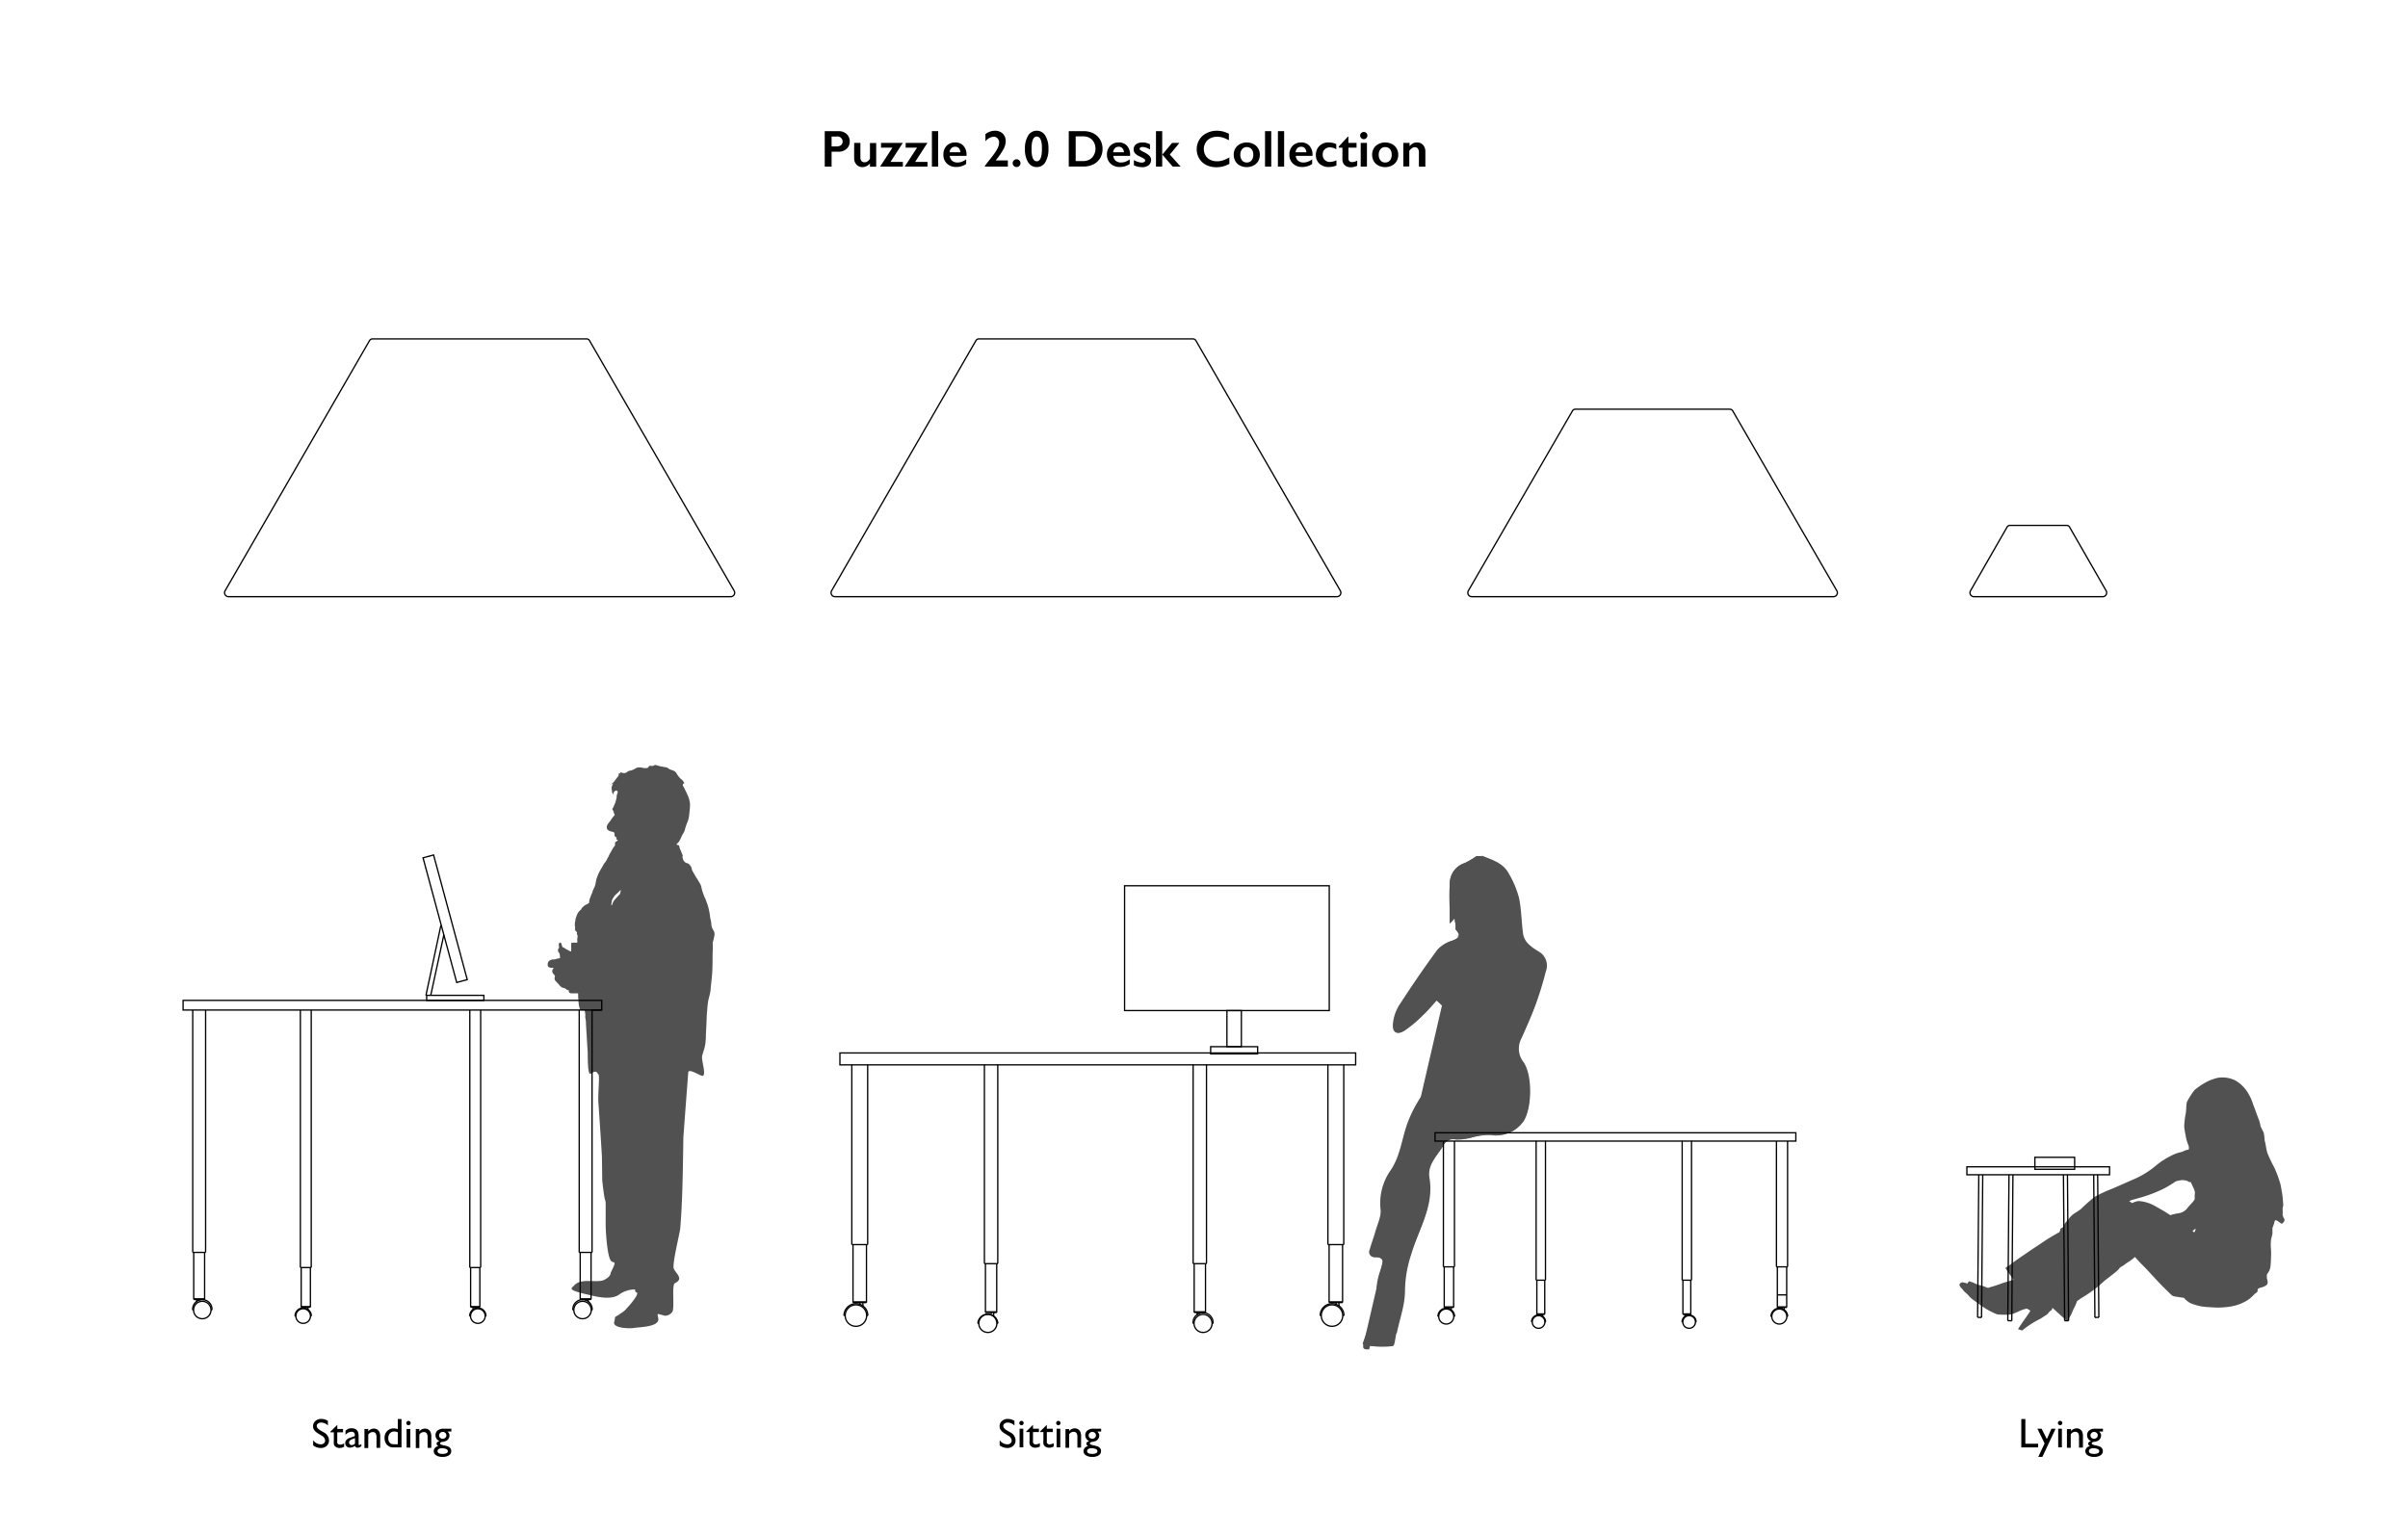 <svg id="Layer_3" data-name="Layer 3" xmlns="http://www.w3.org/2000/svg" viewBox="0 0 463.3 295.17"><defs><style>.cls-1{opacity:0.68;}.cls-2{fill:none;stroke:#000;stroke-miterlimit:10;stroke-width:0.25px;}</style></defs><title>p_02</title><path class="cls-1" d="M119.4,171.29a0.28,0.28,0,0,1,0,.27,1.92,1.92,0,0,0-.09.45l-0.2.22s-0.72.78-1,1.12a3.18,3.18,0,0,0-.37.89l-0.14-.11s0.11-.61.11-0.72a1.67,1.67,0,0,1,.32-0.67,2.51,2.51,0,0,1,.6-0.72c0.38-.33.75-0.72,0.75-0.72h0Zm-6.34,31c0.06,0.39-.09,4.79.6,4.34,1.12-.78,1.21-0.16,1.49.17s-0.17,4.06,0,5.62c0.23,3.39.46,6.73,0.66,10.13,0,0.11.06,4.51,0.06,4.62,0.77,7.12.66,0.72,0.66,8.46,0,1.33.31,6.62,1.14,7.12,0.58,0.39,1-.22-0.14,2.12-0.08.16,0.06,0.78-1.32,1.45s-4.44-.5-5.79,1.11c-0.43.5-1.52,0.78,2.75,1.73,1.55,0.39,4.44,1.11,6-.06a5.27,5.27,0,0,1,2.9-.95c0.37,0-.17.34,0.4,0.56,0.77,0.27-2.12,3.39-2.41,3.61-2.35,1.73-1.46.56-1.89,2.06-0.37,1.28,3.13,1.33,3.9,1.17,1-.17,4.79-0.17,4.59-1.78-0.14-1.06-.54-1.06,1.23-0.56a1.73,1.73,0,0,0,1.52-.83c0.38-1.06-.2-5.17.46-5.45,1.78-.83.12-1.89-0.23-2.78s1.15-6.74,1.24-7.79c0.46-5.4.51-11.8,0.6-17.47,0.31-4.23.63-8.45,0.95-12.63,0.46-.61,2.61,1.11,2.9.72,0.43-.55-0.29-2.62-0.26-3.61,0-.34.52-1.56,0.64-2.51s0.08-1.12.11-1.84c0.06-1.05.11-2.28,0.14-2.83,0-1,.2-2.95.29-3.51s0.43-1.56.46-2.12,0.23-2.11.32-3.34,0.06-3.4.09-4.12a13.08,13.08,0,0,0,0-1.67,11.33,11.33,0,0,0,.34-1.45,1.32,1.32,0,0,0-.2-0.95,2.3,2.3,0,0,1-.4-1.17c0-.5-0.23-1.11-0.26-1.61a12.87,12.87,0,0,0-.49-2.23c-0.15-.33-0.26-0.78-0.46-1.17A11.22,11.22,0,0,1,135,171a2.85,2.85,0,0,0-.34-1c-0.11-.11-0.4-0.72-0.54-0.89s-0.8-1.34-.92-1.56-0.09-.5-0.26-0.78a1.79,1.79,0,0,0-.57-0.61,1.24,1.24,0,0,1-.55-0.22,1.66,1.66,0,0,1-.34-0.39,2.43,2.43,0,0,1-.17-0.72l0.06-.17s-0.17-.39-0.29-0.72-0.26-.55-0.34-0.83a0.56,0.56,0,0,0-.17-0.45,2.64,2.64,0,0,0-.46-0.11l0.46-.5a5,5,0,0,0,.51-0.95c0.11-.34.49-0.83,0.66-1.28a8.46,8.46,0,0,1,.51-1.56,5.14,5.14,0,0,0,.37-1.72,12.1,12.1,0,0,0,.14-1.84,5.22,5.22,0,0,0-.51-1.78,11.12,11.12,0,0,0-.51-1.05c0-.11-0.32-0.61-0.38-0.72a0.43,0.43,0,0,1,.2-0.39s0.23,0,0-.22a1.55,1.55,0,0,0-.54-0.62,4.12,4.12,0,0,1-.89-1.16,1.34,1.34,0,0,0-.55-0.45,6.65,6.65,0,0,1-.86-0.33,1.26,1.26,0,0,0-.69-0.34,12,12,0,0,1-1.2-.22,7,7,0,0,0-.8-0.22,1.44,1.44,0,0,1-.55.22,1.09,1.09,0,0,0-.6,0,2.44,2.44,0,0,1-.23.33,1.42,1.42,0,0,1-.69.06c-0.14,0-.57-0.11-0.69-0.11a1.75,1.75,0,0,0-.89.11,3.88,3.88,0,0,1-.91.45,3.15,3.15,0,0,0-.64.17,1.65,1.65,0,0,1-.54.34h-0.43a2.67,2.67,0,0,1-.46-0.17l-0.09.23-0.29.06a2.06,2.06,0,0,0,0,.27c0,0.17,0,.11-0.17.34s-0.32.39-.43,0.56a3,3,0,0,1-.46.55c-0.23.17-.43,0.34-0.43,0.34l0.49-.22a0.85,0.85,0,0,0-.23.45,1.18,1.18,0,0,0-.11.67c0.06,0.28.11,0.72,0.11,0.72l0.35,0.45a0.57,0.57,0,0,1,0-.61,0.6,0.6,0,0,1,.51-0.27,0.36,0.36,0,0,1,.2.38,4.14,4.14,0,0,0-.2.61,2.81,2.81,0,0,1-.09.72c-0.09.22-.11,0.5-0.2,0.67a4.18,4.18,0,0,1-.23.5,1.77,1.77,0,0,1-.17.44,0.93,0.93,0,0,0-.15.22,0.63,0.63,0,0,0,.17.33c0.06,0.17.11,0.33,0.14,0.45a3.74,3.74,0,0,1,.15.39s-0.35.39-.46,0.56a4.79,4.79,0,0,0-.34.5l-0.43.55a1.26,1.26,0,0,0-.29.62,0.74,0.74,0,0,0,.17.61,1.5,1.5,0,0,0,.66.33,2,2,0,0,1,.55.17,0.6,0.6,0,0,1,.11.34v0.33a0.55,0.55,0,0,0,.17.17,2,2,0,0,0,.23.17l-0.06.33a0.4,0.4,0,0,0,.12.06,0.75,0.75,0,0,1,.14.06,0.13,0.13,0,0,1,0,.11,1,1,0,0,1-.14.11,0.63,0.63,0,0,0-.37.33v0.5a5.07,5.07,0,0,1-.35.45c-0.09.17-.2,0.33-0.26,0.45l-0.2.38a2.13,2.13,0,0,0-.2.34,4.51,4.51,0,0,0-.26.56c-0.06.06-.15,0.28-0.23,0.38a3,3,0,0,1-.34.62l-0.32.39c-0.06.17-.34,0.61-0.46,0.84a11,11,0,0,0-.63,1.17c-0.09.22-.29,0.78-0.35,1s-0.14.78-.17,0.89a2.07,2.07,0,0,1-.14.45c-0.06.11-.32,0.67-0.37,0.83s-0.09.28-.11,0.39a2.65,2.65,0,0,0-.2.39,1.21,1.21,0,0,0-.06.22s-0.11.28-.14,0.34a2.28,2.28,0,0,0-.15.5l-0.06.5s-0.74.39-.89,0.5-0.37.33-.43,0.39a1.74,1.74,0,0,1-.14.17,0.41,0.41,0,0,1-.06.17,3.58,3.58,0,0,0-.66.72,8.83,8.83,0,0,0-.43,1.17,0.78,0.78,0,0,0,0,.28,1.08,1.08,0,0,0-.11.39,1.59,1.59,0,0,1,0,.22,0.77,0.77,0,0,0,0,.34,0.66,0.66,0,0,0,.06.28,1.06,1.06,0,0,0,0,.56,0.38,0.38,0,0,0,.2.27l0.09,0.11a0.17,0.17,0,0,1,.06.17,0.38,0.38,0,0,0,0,.28,0.6,0.6,0,0,0,.11.22s0,0.45-.06.56a1.79,1.79,0,0,0,0,.39c0,0.17,0,.44,0,0.44h-1l-0.17.06,0,1.61a0.71,0.71,0,0,1-.29-0.06l-0.29-.17c-0.09-.05-0.23-0.11-0.35-0.16l-0.25-.17a2.58,2.58,0,0,0-.29-0.17l-0.23-.11-0.12-.39a1.22,1.22,0,0,0-.11-0.34,0.18,0.18,0,0,0-.32-0.05,0.33,0.33,0,0,0-.14.22v0.11l0,0.11,0.06,0.5a0.49,0.49,0,0,0-.2.34,0.64,0.64,0,0,0,.14.55,2.61,2.61,0,0,1,.17.28l0.09,0.78-0.4.11a1.08,1.08,0,0,0-.43.11,1.17,1.17,0,0,1-.4.06,1.34,1.34,0,0,0-.6.11,1,1,0,0,0-.49.45,1.11,1.11,0,0,0-.06.61,0.36,0.36,0,0,0,.26.33,0.78,0.78,0,0,0,.46.11h0.43a1.64,1.64,0,0,0-.29.55,0.75,0.75,0,0,0,.23.62c0.14,0.16.31,0.39,0.31,0.39s-0.06.22-.09,0.39a1.07,1.07,0,0,0,.11.5,5.46,5.46,0,0,1,.4.44,0.33,0.33,0,0,1,.17.17,1.82,1.82,0,0,1,.29.34,2.11,2.11,0,0,0,.46.39c0.15,0.06.23,0.06,0.4,0.11a1.89,1.89,0,0,1,.43.23,0.37,0.37,0,0,0,.23.16h0.26a0.53,0.53,0,0,0,.06.45,0.58,0.58,0,0,0,.43.17h1.29s0,0.89.06,1.22a6.14,6.14,0,0,0,.09,1.06c0,0.22.17,0.61,0.17,0.72a0.33,0.33,0,0,0,.06.27,1,1,0,0,1,.2-0.06,3,3,0,0,0,.66.06,4.2,4.2,0,0,1,.15,1,1.35,1.35,0,0,0,0,.45,6.05,6.05,0,0,1,.11.78c0,0.16.06,1.33,0.14,2.5s0.11,2.17.2,3.23h0Z"/><path d="M161.33,25.24a2.2,2.2,0,0,1,1.56.55,1.86,1.86,0,0,1,.6,1.43,1.84,1.84,0,0,1-.61,1.43,2.29,2.29,0,0,1-1.6.55H160v2.86h-1.32V25.24h2.64ZM161,28.17a1.26,1.26,0,0,0,.82-0.24,0.87,0.87,0,0,0,.3-0.71,1,1,0,0,0-1.21-.94H160v1.9h1Z"/><path d="M165.54,27.5v2.82a0.94,0.94,0,0,0,.22.68,0.78,0.78,0,0,0,.59.23,1,1,0,0,0,.58-0.19,1.34,1.34,0,0,0,.45-0.52v-3h1.2v4.56h-1.2V31.45a1.89,1.89,0,0,1-1.41.71,1.54,1.54,0,0,1-1.18-.48,1.75,1.75,0,0,1-.45-1.25V27.5h1.2Z"/><path d="M173.7,27.5l-2.37,3.66h2.38v0.9h-4.38l2.38-3.65h-2.2V27.5h4.19Z"/><path d="M178.44,27.5l-2.37,3.66h2.38v0.9h-4.38l2.38-3.65h-2.2V27.5h4.19Z"/><path d="M180.5,25.24v6.82h-1.2V25.24h1.2Z"/><path d="M183.78,27.42a2,2,0,0,1,1.59.64,2.55,2.55,0,0,1,.59,1.78V30h-3.23a1.41,1.41,0,0,0,.46.94,1.57,1.57,0,0,0,1.05.33,2.34,2.34,0,0,0,.83-0.15,3.62,3.62,0,0,0,.82-0.45v0.89a3.28,3.28,0,0,1-1.94.57,2.45,2.45,0,0,1-1.76-.65,2.27,2.27,0,0,1-.68-1.73,2.35,2.35,0,0,1,.63-1.7A2.18,2.18,0,0,1,183.78,27.42Zm1,1.88a1.32,1.32,0,0,0-.3-0.78,0.9,0.9,0,0,0-.7-0.28,1,1,0,0,0-.73.27,1.33,1.33,0,0,0-.35.79h2.08Z"/><path d="M191.38,25.16a2.13,2.13,0,0,1,1.55.55,2,2,0,0,1,.57,1.48,3.33,3.33,0,0,1-.43,1.52,14.86,14.86,0,0,1-1.5,2.17h2.34v1.18h-4.42V31.92q0.77-1,1.33-1.71T191.67,29a5,5,0,0,0,.43-0.85,2.12,2.12,0,0,0,.13-0.73,1.11,1.11,0,0,0-.3-0.79,1,1,0,0,0-.73-0.32,2.31,2.31,0,0,0-1.6.88V25.81A3,3,0,0,1,191.38,25.16Z"/><path d="M195.59,30.65a0.73,0.73,0,0,1,.52.22,0.71,0.71,0,0,1,.23.53A0.75,0.75,0,1,1,195.59,30.65Z"/><path d="M199.47,25.16a1.87,1.87,0,0,1,1.64.93,4.63,4.63,0,0,1,.61,2.55,4.76,4.76,0,0,1-.6,2.57,1.85,1.85,0,0,1-1.64.94,1.9,1.9,0,0,1-1.67-.93,4.63,4.63,0,0,1-.61-2.56,4.66,4.66,0,0,1,.61-2.56A1.89,1.89,0,0,1,199.47,25.16Zm-1,3.54q0,2.34,1,2.34t1-2.46q0-2.3-1-2.3T198.47,28.7Z"/><path d="M208.49,25.24a4,4,0,0,1,1.89.43,3.15,3.15,0,0,1,1.29,1.22,3.44,3.44,0,0,1,.46,1.77,3.4,3.4,0,0,1-.46,1.77,3.1,3.1,0,0,1-1.31,1.2,4.3,4.3,0,0,1-1.95.42h-2.78V25.24h2.86ZM208.35,31a2.38,2.38,0,0,0,1.76-.66,2.59,2.59,0,0,0,0-3.46,2.49,2.49,0,0,0-1.79-.64h-1.36V31h1.4Z"/><path d="M215.25,27.42a2,2,0,0,1,1.59.64,2.55,2.55,0,0,1,.59,1.78V30H214.2a1.41,1.41,0,0,0,.46.94,1.57,1.57,0,0,0,1.05.33,2.34,2.34,0,0,0,.83-0.15,3.62,3.62,0,0,0,.82-0.45v0.89a3.28,3.28,0,0,1-1.94.57,2.45,2.45,0,0,1-1.76-.65,2.27,2.27,0,0,1-.68-1.73,2.35,2.35,0,0,1,.63-1.7A2.18,2.18,0,0,1,215.25,27.42Zm1,1.88a1.32,1.32,0,0,0-.3-0.78,0.9,0.9,0,0,0-.7-0.28,1,1,0,0,0-.73.27,1.33,1.33,0,0,0-.35.79h2.08Z"/><path d="M219.85,27.42a2.85,2.85,0,0,1,.71.08,3.65,3.65,0,0,1,.7.27v1a3.38,3.38,0,0,0-.73-0.35,2.2,2.2,0,0,0-.7-0.13,0.72,0.72,0,0,0-.41.1,0.31,0.31,0,0,0-.15.28,0.28,0.28,0,0,0,.12.21,4.58,4.58,0,0,0,.67.38,4.11,4.11,0,0,1,1.1.73,1.13,1.13,0,0,1,.31.8,1.28,1.28,0,0,1-.46,1,1.89,1.89,0,0,1-1.24.38,3.7,3.7,0,0,1-.91-0.11,3,3,0,0,1-.7-0.26v-1a3.22,3.22,0,0,0,1.48.49,1,1,0,0,0,.5-0.11,0.33,0.33,0,0,0,.19-0.29,0.31,0.31,0,0,0-.07-0.2,0.93,0.93,0,0,0-.21-0.18q-0.14-.09-0.85-0.44a2.44,2.44,0,0,1-.82-0.57,1.1,1.1,0,0,1-.26-0.74,1.16,1.16,0,0,1,.47-1A2,2,0,0,1,219.85,27.42Z"/><path d="M223.61,25.24v6.82h-1.2V25.24h1.2Zm3.31,2.26-1.85,2.25,2.08,2.31h-1.52l-2-2.31,1.88-2.25h1.41Z"/><path d="M234.1,25.16a4.92,4.92,0,0,1,1.14.13,5.73,5.73,0,0,1,1.2.45V27a5.65,5.65,0,0,0-1.16-.52,3.84,3.84,0,0,0-1.12-.16,2.85,2.85,0,0,0-1.31.3,2.2,2.2,0,0,0-.91.85,2.46,2.46,0,0,0,0,2.44,2.17,2.17,0,0,0,.91.84,2.9,2.9,0,0,0,1.32.29,3.54,3.54,0,0,0,1.07-.16,7.83,7.83,0,0,0,1.29-.58v1.24a6,6,0,0,1-1.22.49,5.13,5.13,0,0,1-1.3.15,4.22,4.22,0,0,1-1.93-.43,3.22,3.22,0,0,1-1.34-1.24,3.37,3.37,0,0,1-.49-1.77,3.48,3.48,0,0,1,.5-1.85,3.35,3.35,0,0,1,1.38-1.26A4.31,4.31,0,0,1,234.1,25.16Z"/><path d="M239.88,27.42a2.79,2.79,0,0,1,1.29.3,2.17,2.17,0,0,1,.9.83,2.34,2.34,0,0,1,.32,1.22,2.45,2.45,0,0,1-.31,1.24,2.14,2.14,0,0,1-.9.84,2.79,2.79,0,0,1-1.31.31,2.76,2.76,0,0,1-1.3-.31,2.15,2.15,0,0,1-.89-0.84,2.45,2.45,0,0,1-.31-1.24,2.32,2.32,0,0,1,.32-1.22,2.18,2.18,0,0,1,.9-0.83A2.76,2.76,0,0,1,239.88,27.42Zm-1.24,2.35a1.67,1.67,0,0,0,.33,1.09,1.1,1.1,0,0,0,.9.41,1.15,1.15,0,0,0,.92-0.39,1.66,1.66,0,0,0,.34-1.12,1.55,1.55,0,0,0-.34-1.07,1.17,1.17,0,0,0-.92-0.38,1.11,1.11,0,0,0-.89.4A1.58,1.58,0,0,0,238.64,29.77Z"/><path d="M244.59,25.24v6.82h-1.2V25.24h1.2Z"/><path d="M247.07,25.24v6.82h-1.2V25.24h1.2Z"/><path d="M250.35,27.42a2,2,0,0,1,1.59.64,2.55,2.55,0,0,1,.59,1.78V30H249.3a1.41,1.41,0,0,0,.46.94,1.57,1.57,0,0,0,1.05.33,2.34,2.34,0,0,0,.83-0.15,3.62,3.62,0,0,0,.82-0.45v0.89a3.28,3.28,0,0,1-1.94.57,2.45,2.45,0,0,1-1.76-.65,2.27,2.27,0,0,1-.68-1.73,2.35,2.35,0,0,1,.63-1.7A2.18,2.18,0,0,1,250.35,27.42Zm1,1.88a1.32,1.32,0,0,0-.3-0.78,0.9,0.9,0,0,0-.7-0.28,1,1,0,0,0-.73.27,1.33,1.33,0,0,0-.35.79h2.08Z"/><path d="M255.66,27.42a3.3,3.3,0,0,1,1.44.31v1a2.43,2.43,0,0,0-1.21-.37,1.33,1.33,0,0,0-1.4,1.42,1.39,1.39,0,0,0,.39,1,1.42,1.42,0,0,0,1,.39,3.39,3.39,0,0,0,1.25-.32v1a3.85,3.85,0,0,1-1.46.29,2.56,2.56,0,0,1-1.8-.63,2.18,2.18,0,0,1-.69-1.68,2.35,2.35,0,0,1,.68-1.75A2.39,2.39,0,0,1,255.66,27.42Z"/><path d="M259.33,26.29h0.1V27.5H261v0.91h-1.56v2.1a0.65,0.65,0,0,0,.69.69,2,2,0,0,0,1-.3v1a3,3,0,0,1-1.22.29,1.65,1.65,0,0,1-1.2-.42,1.51,1.51,0,0,1-.43-1.14V28.41h-0.71v-0.2Z"/><path d="M262.41,25.4a0.68,0.68,0,0,1,.68.68,0.67,0.67,0,0,1-.2.48,0.66,0.66,0,0,1-1,0,0.66,0.66,0,0,1-.2-0.48,0.64,0.64,0,0,1,.21-0.48A0.66,0.66,0,0,1,262.41,25.4ZM263,27.5v4.56h-1.2V27.5H263Z"/><path d="M266.51,27.42a2.79,2.79,0,0,1,1.29.3,2.17,2.17,0,0,1,.9.83,2.34,2.34,0,0,1,.32,1.22,2.45,2.45,0,0,1-.31,1.24,2.14,2.14,0,0,1-.9.84,2.79,2.79,0,0,1-1.31.31,2.76,2.76,0,0,1-1.3-.31,2.15,2.15,0,0,1-.89-0.84,2.45,2.45,0,0,1-.31-1.24,2.32,2.32,0,0,1,.32-1.22,2.18,2.18,0,0,1,.9-0.83A2.76,2.76,0,0,1,266.51,27.42Zm-1.24,2.35a1.67,1.67,0,0,0,.33,1.09,1.1,1.1,0,0,0,.9.41,1.15,1.15,0,0,0,.92-0.39,1.66,1.66,0,0,0,.34-1.12,1.55,1.55,0,0,0-.34-1.07,1.17,1.17,0,0,0-.92-0.38,1.11,1.11,0,0,0-.89.4A1.58,1.58,0,0,0,265.27,29.77Z"/><path d="M272.63,27.42a1.5,1.5,0,0,1,1.17.48,1.81,1.81,0,0,1,.44,1.27v2.9H273V29.29a1.07,1.07,0,0,0-.21-0.7,0.71,0.71,0,0,0-.58-0.26,0.93,0.93,0,0,0-.52.16,2.46,2.46,0,0,0-.54.54v3H270V27.5h1.2v0.64a2.13,2.13,0,0,1,.68-0.56A1.71,1.71,0,0,1,272.63,27.42Z"/><rect class="cls-2" x="161.6" y="202.64" width="99.23" height="2.29"/><line class="cls-2" x1="380.49" y1="253.52" x2="381.25" y2="253.54"/><line class="cls-2" x1="403.59" y1="226.07" x2="403.82" y2="253.52"/><rect class="cls-2" x="378.43" y="224.55" width="27.45" height="1.53"/><path class="cls-2" d="M44,114.83h96.59a0.76,0.76,0,0,0,.66-1.14L113.45,65.6a0.67,0.67,0,0,0-.66-0.38H71.73a0.67,0.67,0,0,0-.66.38L43.31,113.69A0.76,0.76,0,0,0,44,114.83Z"/><path class="cls-2" d="M160.63,114.83h96.59a0.76,0.76,0,0,0,.66-1.14L230.12,65.6a0.67,0.67,0,0,0-.66-0.38H188.4a0.67,0.67,0,0,0-.66.38L160,113.69A0.76,0.76,0,0,0,160.63,114.83Z"/><path class="cls-2" d="M353.41,113.69l-20-34.56a0.67,0.67,0,0,0-.66-0.38H303.17a0.67,0.67,0,0,0-.66.38l-20,34.56a0.76,0.76,0,0,0,.66,1.14h69.52A0.76,0.76,0,0,0,353.41,113.69Z"/><path class="cls-2" d="M405.22,113.69l-7-12.2a0.67,0.67,0,0,0-.66-0.38H386.79a0.67,0.67,0,0,0-.66.38l-7,12.2a0.76,0.76,0,0,0,.66,1.14h24.81A0.76,0.76,0,0,0,405.22,113.69Z"/><line class="cls-2" x1="381.48" y1="226.09" x2="381.25" y2="253.54"/><line class="cls-2" x1="402.83" y1="226.09" x2="403.06" y2="253.54"/><line class="cls-2" x1="403.06" y1="253.54" x2="403.82" y2="253.52"/><line class="cls-2" x1="380.72" y1="226.07" x2="380.49" y2="253.52"/><line class="cls-2" x1="387.29" y1="226.09" x2="387.07" y2="254.18"/><line class="cls-2" x1="386.53" y1="226.07" x2="386.3" y2="254.16"/><line class="cls-2" x1="387.07" y1="254.18" x2="386.3" y2="254.16"/><line class="cls-2" x1="397.24" y1="254.18" x2="398" y2="254.16"/><line class="cls-2" x1="397.78" y1="226.07" x2="398" y2="254.16"/><line class="cls-2" x1="397.01" y1="226.09" x2="397.24" y2="254.18"/><line class="cls-2" x1="229.76" y1="252.46" x2="231.94" y2="252.46"/><line class="cls-2" x1="232.13" y1="243.19" x2="229.56" y2="243.19"/><line class="cls-2" x1="229.76" y1="252.59" x2="231.94" y2="252.59"/><line class="cls-2" x1="231.94" y1="243.19" x2="231.94" y2="252.59"/><line class="cls-2" x1="229.76" y1="243.19" x2="229.76" y2="252.59"/><path class="cls-2" d="M233.39,254.69a1.93,1.93,0,1,0-3.85,0"/><circle class="cls-2" cx="231.47" cy="254.69" r="1.74"/><line class="cls-2" x1="233.21" y1="254.69" x2="233.39" y2="254.69"/><line class="cls-2" x1="229.73" y1="254.69" x2="229.54" y2="254.69"/><line class="cls-2" x1="230.8" y1="252.88" x2="230.8" y2="252.59"/><line class="cls-2" x1="230.34" y1="253.13" x2="230.34" y2="252.59"/><line class="cls-2" x1="232.13" y1="204.87" x2="232.13" y2="243.19"/><line class="cls-2" x1="229.56" y1="204.87" x2="229.56" y2="243.19"/><line class="cls-2" x1="191.97" y1="204.87" x2="191.97" y2="243.19"/><line class="cls-2" x1="189.4" y1="204.87" x2="189.4" y2="243.19"/><line class="cls-2" x1="191.19" y1="253.13" x2="191.19" y2="252.59"/><line class="cls-2" x1="190.73" y1="252.88" x2="190.73" y2="252.59"/><line class="cls-2" x1="191.8" y1="254.69" x2="191.99" y2="254.69"/><line class="cls-2" x1="188.32" y1="254.69" x2="188.14" y2="254.69"/><circle class="cls-2" cx="190.06" cy="254.69" r="1.74"/><path class="cls-2" d="M188.14,254.69a1.93,1.93,0,0,1,3.85,0"/><line class="cls-2" x1="191.77" y1="243.19" x2="191.77" y2="252.59"/><line class="cls-2" x1="189.6" y1="243.19" x2="189.6" y2="252.59"/><line class="cls-2" x1="191.77" y1="252.59" x2="189.6" y2="252.59"/><line class="cls-2" x1="189.4" y1="243.19" x2="191.97" y2="243.19"/><line class="cls-2" x1="191.77" y1="252.46" x2="189.6" y2="252.46"/><line class="cls-2" x1="255.49" y1="204.93" x2="255.49" y2="239.52"/><line class="cls-2" x1="258.54" y1="204.93" x2="258.54" y2="239.52"/><line class="cls-2" x1="163.89" y1="204.93" x2="163.89" y2="239.52"/><line class="cls-2" x1="166.94" y1="204.93" x2="166.94" y2="239.52"/><line class="cls-2" x1="258.31" y1="250.54" x2="255.72" y2="250.54"/><line class="cls-2" x1="166.71" y1="250.54" x2="164.12" y2="250.54"/><line class="cls-2" x1="255.49" y1="239.52" x2="258.54" y2="239.52"/><line class="cls-2" x1="258.31" y1="250.68" x2="255.72" y2="250.68"/><line class="cls-2" x1="255.72" y1="239.52" x2="255.72" y2="250.68"/><line class="cls-2" x1="258.31" y1="239.52" x2="258.31" y2="250.68"/><path class="cls-2" d="M254,253.18a2.29,2.29,0,0,1,4.58,0"/><circle class="cls-2" cx="256.28" cy="253.18" r="2.07"/><line class="cls-2" x1="254.21" y1="253.18" x2="253.99" y2="253.18"/><line class="cls-2" x1="258.35" y1="253.18" x2="258.57" y2="253.18"/><line class="cls-2" x1="257.07" y1="251.03" x2="257.07" y2="250.68"/><line class="cls-2" x1="257.62" y1="251.33" x2="257.62" y2="250.68"/><line class="cls-2" x1="163.89" y1="239.52" x2="166.94" y2="239.52"/><line class="cls-2" x1="166.71" y1="250.68" x2="164.12" y2="250.68"/><line class="cls-2" x1="164.12" y1="239.52" x2="164.12" y2="250.68"/><line class="cls-2" x1="166.71" y1="239.52" x2="166.71" y2="250.68"/><path class="cls-2" d="M162.39,253.18a2.29,2.29,0,0,1,4.58,0"/><circle class="cls-2" cx="164.68" cy="253.18" r="2.07"/><line class="cls-2" x1="162.61" y1="253.18" x2="162.39" y2="253.18"/><line class="cls-2" x1="166.74" y1="253.18" x2="166.96" y2="253.18"/><line class="cls-2" x1="165.47" y1="251.03" x2="165.47" y2="250.68"/><line class="cls-2" x1="166.02" y1="251.33" x2="166.02" y2="250.68"/><line class="cls-2" x1="112.72" y1="250.36" x2="112.72" y2="250.08"/><line class="cls-2" x1="38.28" y1="250.36" x2="38.28" y2="250.08"/><line class="cls-2" x1="37.83" y1="250.6" x2="37.83" y2="250.08"/><line class="cls-2" x1="113.17" y1="250.6" x2="113.17" y2="250.08"/><line class="cls-2" x1="37.08" y1="194.38" x2="37.08" y2="241.02"/><line class="cls-2" x1="39.56" y1="194.38" x2="39.56" y2="241.02"/><circle class="cls-2" cx="38.92" cy="252.11" r="1.68"/><line class="cls-2" x1="40.6" y1="252.11" x2="40.78" y2="252.11"/><line class="cls-2" x1="37.24" y1="252.11" x2="37.06" y2="252.11"/><line class="cls-2" x1="39.56" y1="241.02" x2="37.08" y2="241.02"/><line class="cls-2" x1="37.27" y1="241.02" x2="37.27" y2="250.08"/><path class="cls-2" d="M40.78,252.11a1.86,1.86,0,1,0-3.71,0"/><line class="cls-2" x1="37.27" y1="250.08" x2="39.37" y2="250.08"/><line class="cls-2" x1="39.37" y1="241.02" x2="39.37" y2="250.08"/><rect class="cls-2" x="35.23" y="192.52" width="80.54" height="1.86"/><line class="cls-2" x1="57.79" y1="194.38" x2="57.79" y2="243.94"/><line class="cls-2" x1="59.88" y1="194.38" x2="59.88" y2="243.94"/><line class="cls-2" x1="90.39" y1="194.38" x2="90.39" y2="243.94"/><line class="cls-2" x1="92.48" y1="194.38" x2="92.48" y2="243.94"/><line class="cls-2" x1="59.72" y1="251.46" x2="57.95" y2="251.46"/><line class="cls-2" x1="57.79" y1="243.94" x2="59.88" y2="243.94"/><line class="cls-2" x1="59.72" y1="251.56" x2="57.95" y2="251.56"/><line class="cls-2" x1="57.95" y1="243.94" x2="57.95" y2="251.56"/><line class="cls-2" x1="59.72" y1="243.94" x2="59.72" y2="251.56"/><path class="cls-2" d="M56.77,253.27a1.56,1.56,0,1,1,3.13,0"/><circle class="cls-2" cx="58.33" cy="253.27" r="1.41"/><line class="cls-2" x1="56.92" y1="253.27" x2="56.77" y2="253.27"/><line class="cls-2" x1="59.74" y1="253.27" x2="59.89" y2="253.27"/><line class="cls-2" x1="58.87" y1="251.81" x2="58.87" y2="251.56"/><line class="cls-2" x1="59.25" y1="252.01" x2="59.25" y2="251.56"/><line class="cls-2" x1="91.02" y1="252.01" x2="91.02" y2="251.56"/><line class="cls-2" x1="91.39" y1="251.81" x2="91.39" y2="251.56"/><line class="cls-2" x1="90.52" y1="253.27" x2="90.37" y2="253.27"/><line class="cls-2" x1="93.35" y1="253.27" x2="93.5" y2="253.27"/><circle class="cls-2" cx="91.94" cy="253.27" r="1.41"/><path class="cls-2" d="M93.5,253.27a1.56,1.56,0,1,0-3.13,0"/><line class="cls-2" x1="90.55" y1="243.94" x2="90.55" y2="251.56"/><line class="cls-2" x1="92.32" y1="243.94" x2="92.32" y2="251.56"/><line class="cls-2" x1="90.55" y1="251.56" x2="92.32" y2="251.56"/><line class="cls-2" x1="92.48" y1="243.94" x2="90.39" y2="243.94"/><line class="cls-2" x1="90.55" y1="251.46" x2="92.32" y2="251.46"/><line class="cls-2" x1="39.37" y1="249.96" x2="37.27" y2="249.96"/><line class="cls-2" x1="113.72" y1="249.96" x2="111.63" y2="249.96"/><line class="cls-2" x1="113.91" y1="194.38" x2="113.91" y2="241.02"/><line class="cls-2" x1="111.44" y1="194.38" x2="111.44" y2="241.02"/><line class="cls-2" x1="111.44" y1="241.02" x2="113.91" y2="241.02"/><line class="cls-2" x1="113.72" y1="250.08" x2="111.63" y2="250.08"/><line class="cls-2" x1="111.63" y1="241.02" x2="111.63" y2="250.08"/><line class="cls-2" x1="113.72" y1="241.02" x2="113.72" y2="250.08"/><path class="cls-2" d="M110.22,252.11a1.86,1.86,0,1,1,3.71,0"/><circle class="cls-2" cx="112.08" cy="252.11" r="1.68"/><line class="cls-2" x1="110.4" y1="252.11" x2="110.22" y2="252.11"/><line class="cls-2" x1="113.75" y1="252.11" x2="113.93" y2="252.11"/><line class="cls-2" x1="115.77" y1="194.38" x2="113.91" y2="194.38"/><rect class="cls-2" x="276.1" y="218" width="69.42" height="1.6"/><line class="cls-2" x1="323.79" y1="252.86" x2="325.31" y2="252.86"/><line class="cls-2" x1="325.45" y1="246.37" x2="323.65" y2="246.37"/><line class="cls-2" x1="323.79" y1="252.94" x2="325.31" y2="252.94"/><line class="cls-2" x1="325.31" y1="246.37" x2="325.31" y2="252.94"/><line class="cls-2" x1="323.79" y1="246.37" x2="323.79" y2="252.94"/><path class="cls-2" d="M326.33,254.41a1.35,1.35,0,1,0-2.7,0"/><circle class="cls-2" cx="324.99" cy="254.41" r="1.22"/><line class="cls-2" x1="326.2" y1="254.41" x2="326.33" y2="254.41"/><line class="cls-2" x1="323.77" y1="254.41" x2="323.64" y2="254.41"/><line class="cls-2" x1="324.52" y1="253.15" x2="324.52" y2="252.94"/><line class="cls-2" x1="324.19" y1="253.32" x2="324.19" y2="252.94"/><line class="cls-2" x1="325.45" y1="219.56" x2="325.45" y2="246.37"/><line class="cls-2" x1="323.65" y1="219.56" x2="323.65" y2="246.37"/><line class="cls-2" x1="297.35" y1="219.56" x2="297.35" y2="246.37"/><line class="cls-2" x1="295.55" y1="219.56" x2="295.55" y2="246.37"/><line class="cls-2" x1="296.81" y1="253.32" x2="296.81" y2="252.94"/><line class="cls-2" x1="296.49" y1="253.15" x2="296.49" y2="252.94"/><line class="cls-2" x1="297.23" y1="254.41" x2="297.37" y2="254.41"/><line class="cls-2" x1="294.8" y1="254.41" x2="294.67" y2="254.41"/><circle class="cls-2" cx="296.02" cy="254.41" r="1.22"/><path class="cls-2" d="M294.67,254.41a1.35,1.35,0,0,1,2.7,0"/><line class="cls-2" x1="297.21" y1="246.37" x2="297.21" y2="252.94"/><line class="cls-2" x1="295.69" y1="246.37" x2="295.69" y2="252.94"/><line class="cls-2" x1="297.21" y1="252.94" x2="295.69" y2="252.94"/><line class="cls-2" x1="295.55" y1="246.37" x2="297.35" y2="246.37"/><line class="cls-2" x1="297.21" y1="252.86" x2="295.69" y2="252.86"/><line class="cls-2" x1="341.79" y1="219.6" x2="341.79" y2="243.8"/><line class="cls-2" x1="343.93" y1="219.6" x2="343.93" y2="243.8"/><line class="cls-2" x1="277.71" y1="219.6" x2="277.71" y2="243.8"/><line class="cls-2" x1="279.84" y1="219.6" x2="279.84" y2="243.8"/><line class="cls-2" x1="343.76" y1="251.51" x2="341.96" y2="251.51"/><line class="cls-2" x1="279.68" y1="251.51" x2="277.87" y2="251.51"/><line class="cls-2" x1="341.79" y1="243.8" x2="343.93" y2="243.8"/><line class="cls-2" x1="343.76" y1="249.2" x2="341.96" y2="249.2"/><line class="cls-2" x1="343.76" y1="251.61" x2="341.96" y2="251.61"/><line class="cls-2" x1="341.96" y1="243.8" x2="341.96" y2="251.61"/><line class="cls-2" x1="343.76" y1="243.8" x2="343.76" y2="251.61"/><path class="cls-2" d="M340.74,253.36a1.6,1.6,0,1,1,3.2,0"/><circle class="cls-2" cx="342.34" cy="253.36" r="1.45"/><line class="cls-2" x1="340.9" y1="253.36" x2="340.74" y2="253.36"/><line class="cls-2" x1="343.79" y1="253.36" x2="343.94" y2="253.36"/><line class="cls-2" x1="342.9" y1="251.85" x2="342.9" y2="251.61"/><line class="cls-2" x1="343.28" y1="252.06" x2="343.28" y2="251.61"/><line class="cls-2" x1="277.71" y1="243.8" x2="279.84" y2="243.8"/><line class="cls-2" x1="279.68" y1="251.61" x2="277.87" y2="251.61"/><line class="cls-2" x1="277.87" y1="243.8" x2="277.87" y2="251.61"/><line class="cls-2" x1="279.68" y1="243.8" x2="279.68" y2="251.61"/><path class="cls-2" d="M276.66,253.36a1.6,1.6,0,1,1,3.2,0"/><circle class="cls-2" cx="278.26" cy="253.36" r="1.45"/><line class="cls-2" x1="276.81" y1="253.36" x2="276.66" y2="253.36"/><line class="cls-2" x1="279.7" y1="253.36" x2="279.86" y2="253.36"/><line class="cls-2" x1="278.81" y1="251.85" x2="278.81" y2="251.61"/><line class="cls-2" x1="279.2" y1="252.06" x2="279.2" y2="251.61"/><rect class="cls-2" x="391.51" y="222.72" width="7.65" height="2.31"/><rect class="cls-2" x="84.6" y="164.38" width="2.1" height="24.85" transform="translate(-43.13 28.44) rotate(-15.11)"/><rect class="cls-2" x="82.09" y="191.55" width="11.01" height="0.98"/><rect class="cls-2" x="216.37" y="170.46" width="39.38" height="24.02"/><rect class="cls-2" x="236.06" y="194.48" width="2.78" height="6.95"/><rect class="cls-2" x="232.93" y="201.43" width="9.04" height="1.39"/><g class="cls-1"><path d="M263.44,259.68c-0.69,0-1.39.13-1.1-1,0.61,0.1,1.21.25,1.82,0.29a16.76,16.76,0,0,0,3.88,0c0.32-.06.4-1.46,0.59-2.25,0-.1.12-0.18,0.14-0.28,0.56-2.69,1.57-5.39,1.55-8.08a23.2,23.2,0,0,1,1.21-7c1.44-4.83,4.42-9.25,3.5-14.68-0.44-2.58,1.55-4.3,2.73-6.3a2.21,2.21,0,0,1,2.58-1.14,12,12,0,0,0,3.16-.46,12.17,12.17,0,0,1,3.43-.43,6.34,6.34,0,0,0,6.17-2.52c1.71-2.56,1.77-9,0-11.47a4.18,4.18,0,0,1-.36-4.56c0.93-2.1,1.88-4.2,2.68-6.36s1.44-4.3,2-6.49a3.12,3.12,0,0,0-1.36-3.83,10.3,10.3,0,0,1-2-1.46,3.65,3.65,0,0,1-1-1.84c-0.34-2.35-.32-4.76-0.81-7.07a18.52,18.52,0,0,0-2-4.71c-1.07-2-3.2-2.57-5.12-3.37"/><path d="M285,164.76c1.92,0.8,4,1.37,5.12,3.37a18.52,18.52,0,0,1,2,4.71c0.49,2.31.47,4.72,0.81,7.07a3.65,3.65,0,0,0,1,1.84,10.3,10.3,0,0,0,2,1.46,3.12,3.12,0,0,1,1.36,3.83c-0.59,2.19-1.25,4.37-2,6.49s-1.75,4.26-2.68,6.36a4.18,4.18,0,0,0,.36,4.56c1.8,2.49,1.74,8.91,0,11.47a6.34,6.34,0,0,1-6.17,2.52,12.17,12.17,0,0,0-3.43.43,12,12,0,0,1-3.16.46,2.21,2.21,0,0,0-2.58,1.14c-1.18,2-3.16,3.72-2.73,6.3,0.92,5.43-2.06,9.85-3.5,14.68a23.2,23.2,0,0,0-1.21,7c0,2.69-1,5.39-1.55,8.08,0,0.1-.12.18-0.14,0.28-0.2.78-.28,2.19-0.59,2.25a16.76,16.76,0,0,1-3.88,0c-0.61,0-1.22-.19-1.82-0.29v-0.32c0.95-2.64,1.9-5.28,2.84-7.93a1.39,1.39,0,0,0,.06-0.78c-0.57-2.09,0-4,.74-6,0.46-1.21,0-1.82-1.26-1.81a1,1,0,0,1-1.06-1.45c0.31-1.16.76-2.29,1.08-3.44,0.4-1.45,1.19-3,1-4.38a11,11,0,0,1,2-7.52c1.93-2.92,2.11-6.29,3.33-9.37a24.29,24.29,0,0,1,2.77-5.16,8.39,8.39,0,0,0,1.82-4.66c-0.12-2.52,1.14-4.21,2.51-5.84a4.2,4.2,0,0,0,1-2.4c0.31-2.32-1-3.72-2.74-5.23-0.89,1-1.75,2-2.72,2.91a23,23,0,0,1-3.59,3c-1.28.78-2.08,0.3-2-1.21a8.07,8.07,0,0,1,1.16-3.64q3.53-5.49,7.39-10.76A6.35,6.35,0,0,1,279.5,181c1.34-.53,1.54-1,0.58-2.12a1.34,1.34,0,0,1,0-.57c-0.05-.44-0.12-0.88-0.22-1.58l-0.92,1c0-2.76-.12-5.32,0-7.86a4.13,4.13,0,0,1,2.87-3.78,14.45,14.45,0,0,0,2.27-1.34H285Z"/><path d="M284.09,164.76a14.45,14.45,0,0,1-2.27,1.34,4.13,4.13,0,0,0-2.87,3.78c-0.17,2.54,0,5.1,0,7.86l0.92-1c0.1,0.7.17,1.14,0.22,1.58a1.34,1.34,0,0,0,0,.57c1,1.12.75,1.59-.58,2.12a6.35,6.35,0,0,0-2.78,1.77q-3.86,5.26-7.39,10.76a8.07,8.07,0,0,0-1.16,3.64c-0.11,1.51.69,2,2,1.21a23,23,0,0,0,3.59-3c1-.91,1.82-1.94,2.72-2.91,1.78,1.51,3,2.92,2.74,5.23a4.2,4.2,0,0,1-1,2.4c-1.36,1.63-2.63,3.32-2.51,5.84a8.39,8.39,0,0,1-1.82,4.66,24.29,24.29,0,0,0-2.77,5.16c-1.22,3.07-1.39,6.45-3.33,9.37a11,11,0,0,0-2,7.52c0.18,1.39-.61,2.92-1,4.38-0.32,1.16-.77,2.28-1.08,3.44a1,1,0,0,0,1.06,1.45c1.28,0,1.72.59,1.26,1.81-0.72,1.92-1.31,3.86-.74,6a1.39,1.39,0,0,1-.06.78c-0.94,2.65-1.89,5.29-2.84,7.93"/></g><path d="M61.85,276.26l-0.59-.36a2.71,2.71,0,0,1-.79-0.67,1.27,1.27,0,0,1-.24-0.76,1.34,1.34,0,0,1,.45-1,1.67,1.67,0,0,1,1.16-.4,2.2,2.2,0,0,1,1.25.38v0.89a1.81,1.81,0,0,0-1.27-.57,1,1,0,0,0-.63.18,0.54,0.54,0,0,0-.25.45,0.7,0.7,0,0,0,.18.46,2.3,2.3,0,0,0,.58.45l0.6,0.35a1.75,1.75,0,0,1,1,1.52,1.39,1.39,0,0,1-.44,1.07,1.61,1.61,0,0,1-1.14.41,2.4,2.4,0,0,1-1.47-.5v-1a1.84,1.84,0,0,0,1.46.8,0.92,0.92,0,0,0,.61-0.2,0.64,0.64,0,0,0,.24-0.51A1.22,1.22,0,0,0,61.85,276.26Z"/><path d="M63.56,275.52l1.34-1.31V275H66v0.64H64.89v1.76a0.5,0.5,0,0,0,.51.62,1.59,1.59,0,0,0,.81-0.25v0.66a1.8,1.8,0,0,1-.89.23,1.18,1.18,0,0,1-.81-0.29,0.83,0.83,0,0,1-.17-0.19,1,1,0,0,1-.11-0.28,3.17,3.17,0,0,1,0-.66v-1.59H63.56v-0.07Z"/><path d="M69,276.38v1.53c0,0.12,0,.18.13,0.18a0.86,0.86,0,0,0,.4-0.19v0.43a2.33,2.33,0,0,1-.39.21,0.84,0.84,0,0,1-.31.06,0.48,0.48,0,0,1-.54-0.36,1.55,1.55,0,0,1-1,.35,0.85,0.85,0,0,1-.62-0.25,0.84,0.84,0,0,1-.25-0.62,0.88,0.88,0,0,1,.24-0.61,1.65,1.65,0,0,1,.69-0.42l0.91-.31v-0.19a0.57,0.57,0,0,0-.65-0.65,1.56,1.56,0,0,0-1.13.6v-0.78a1.48,1.48,0,0,1,1.19-.49,1.38,1.38,0,0,1,.93.3,1,1,0,0,1,.21.26,0.94,0.94,0,0,1,.12.32A4.77,4.77,0,0,1,69,276.38Zm-0.7,1.45v-1.07l-0.48.18a1.61,1.61,0,0,0-.51.29,0.53,0.53,0,0,0,0,.73,0.5,0.5,0,0,0,.37.14A0.9,0.9,0,0,0,68.28,277.83Z"/><path d="M70.85,275v0.46a1.43,1.43,0,0,1,1.08-.53,1.19,1.19,0,0,1,.63.17,1.13,1.13,0,0,1,.44.48,2.28,2.28,0,0,1,.15,1v2.05H72.44v-2a1.4,1.4,0,0,0-.17-0.79,0.64,0.64,0,0,0-.56-0.24,1,1,0,0,0-.86.5v2.57H70.12V275h0.73Z"/><path d="M76.54,273.09h0.71v5.46H75.73a1.66,1.66,0,0,1-1.27-.5,1.89,1.89,0,0,1-.47-1.35,1.79,1.79,0,0,1,.5-1.3,1.7,1.7,0,0,1,1.27-.51,2.31,2.31,0,0,1,.78.15v-1.94Zm0,4.85v-2.28a1.47,1.47,0,0,0-.67-0.17,1.09,1.09,0,0,0-.85.35,1.34,1.34,0,0,0-.31.94,1.23,1.23,0,0,0,.27.86,0.85,0.85,0,0,0,.35.24,2.33,2.33,0,0,0,.66.06h0.55Z"/><path d="M78.58,273.44a0.42,0.42,0,0,1,.3.12,0.4,0.4,0,0,1,.13.3,0.4,0.4,0,0,1-.12.3,0.41,0.41,0,0,1-.3.13,0.39,0.39,0,0,1-.29-0.13,0.41,0.41,0,0,1,0-.59A0.39,0.39,0,0,1,78.58,273.44ZM78.23,275h0.71v3.59H78.23V275Z"/><path d="M80.68,275v0.46a1.43,1.43,0,0,1,1.08-.53,1.19,1.19,0,0,1,.63.17,1.13,1.13,0,0,1,.44.48,2.28,2.28,0,0,1,.15,1v2.05H82.27v-2a1.4,1.4,0,0,0-.17-0.79,0.64,0.64,0,0,0-.56-0.24,1,1,0,0,0-.86.5v2.57H80V275h0.73Z"/><path d="M83.79,276.19a1.1,1.1,0,0,1,.42-0.91,1.79,1.79,0,0,1,1.15-.33h1.48v0.55H86.11a1.49,1.49,0,0,1,.29.39,0.94,0.94,0,0,1,.08.4,1.07,1.07,0,0,1-.16.55,1.13,1.13,0,0,1-.41.42,2.51,2.51,0,0,1-.83.23q-0.4.06-.4,0.28a0.24,0.24,0,0,0,.15.21,2.37,2.37,0,0,0,.54.17,6,6,0,0,1,.85.23,1.1,1.1,0,0,1,.34.23,0.88,0.88,0,0,1,.26.65,0.94,0.94,0,0,1-.46.82,2.16,2.16,0,0,1-1.22.3,2.18,2.18,0,0,1-1.23-.31,0.94,0.94,0,0,1-.46-0.82,1,1,0,0,1,.9-0.94,0.62,0.62,0,0,1-.36-0.46,0.42,0.42,0,0,1,.15-0.31,1,1,0,0,1,.42-0.21A1.18,1.18,0,0,1,83.79,276.19ZM85,278.71a1,1,0,0,0-.59.15,0.45,0.45,0,0,0-.23.39q0,0.56,1,.55a1.58,1.58,0,0,0,.73-0.14,0.43,0.43,0,0,0,.26-0.39,0.47,0.47,0,0,0-.33-0.41A2,2,0,0,0,85,278.71Zm0.17-3.14a0.68,0.68,0,0,0-.49.2,0.63,0.63,0,0,0-.2.47,0.59,0.59,0,0,0,.2.46,0.72,0.72,0,0,0,.5.18,0.71,0.71,0,0,0,.5-0.19,0.6,0.6,0,0,0,.2-0.46,0.61,0.61,0,0,0-.2-0.47A0.72,0.72,0,0,0,85.12,275.57Z"/><path d="M193.94,276.26l-0.59-.36a2.71,2.71,0,0,1-.79-0.67,1.27,1.27,0,0,1-.24-0.76,1.34,1.34,0,0,1,.45-1,1.67,1.67,0,0,1,1.16-.4,2.2,2.2,0,0,1,1.25.38v0.89a1.81,1.81,0,0,0-1.27-.57,1,1,0,0,0-.63.18,0.54,0.54,0,0,0-.25.45,0.7,0.7,0,0,0,.18.46,2.3,2.3,0,0,0,.58.45l0.6,0.35a1.75,1.75,0,0,1,1,1.52,1.39,1.39,0,0,1-.44,1.07,1.61,1.61,0,0,1-1.14.41,2.4,2.4,0,0,1-1.47-.5v-1a1.84,1.84,0,0,0,1.46.8,0.92,0.92,0,0,0,.61-0.2,0.64,0.64,0,0,0,.24-0.51A1.22,1.22,0,0,0,193.94,276.26Z"/><path d="M196.52,273.44a0.42,0.42,0,0,1,.3.12,0.4,0.4,0,0,1,.13.3,0.4,0.4,0,0,1-.12.3,0.41,0.41,0,0,1-.3.13,0.39,0.39,0,0,1-.29-0.13,0.41,0.41,0,0,1,0-.59A0.39,0.39,0,0,1,196.52,273.44Zm-0.35,1.51h0.71v3.59h-0.71v-3.59Z"/><path d="M197.41,275.52l1.34-1.31v0.74h1.14v0.64h-1.14v1.76a0.5,0.5,0,0,0,.51.62,1.59,1.59,0,0,0,.81-0.25v0.66a1.8,1.8,0,0,1-.89.23,1.18,1.18,0,0,1-.81-0.29,0.83,0.83,0,0,1-.17-0.19,1,1,0,0,1-.11-0.28,3.17,3.17,0,0,1,0-.66v-1.59h-0.62v-0.07Z"/><path d="M200.07,275.52l1.34-1.31v0.74h1.14v0.64h-1.14v1.76a0.5,0.5,0,0,0,.51.62,1.59,1.59,0,0,0,.81-0.25v0.66a1.8,1.8,0,0,1-.89.23,1.18,1.18,0,0,1-.81-0.29,0.83,0.83,0,0,1-.17-0.19,1,1,0,0,1-.11-0.28,3.17,3.17,0,0,1,0-.66v-1.59h-0.62v-0.07Z"/><path d="M203.61,273.44a0.42,0.42,0,0,1,.3.12,0.4,0.4,0,0,1,.13.3,0.4,0.4,0,0,1-.12.3,0.41,0.41,0,0,1-.3.13,0.39,0.39,0,0,1-.29-0.13,0.41,0.41,0,0,1,0-.59A0.39,0.39,0,0,1,203.61,273.44Zm-0.35,1.51H204v3.59h-0.71v-3.59Z"/><path d="M205.7,274.95v0.46a1.43,1.43,0,0,1,1.08-.53,1.19,1.19,0,0,1,.63.17,1.13,1.13,0,0,1,.44.48,2.28,2.28,0,0,1,.15,1v2.05h-0.71v-2a1.4,1.4,0,0,0-.17-0.79,0.64,0.64,0,0,0-.56-0.24,1,1,0,0,0-.86.5v2.57H205v-3.59h0.73Z"/><path d="M208.81,276.19a1.1,1.1,0,0,1,.42-0.91,1.79,1.79,0,0,1,1.15-.33h1.48v0.55h-0.73a1.49,1.49,0,0,1,.29.39,0.94,0.94,0,0,1,.08.4,1.07,1.07,0,0,1-.16.55,1.13,1.13,0,0,1-.41.42,2.51,2.51,0,0,1-.83.23q-0.4.06-.4,0.28a0.24,0.24,0,0,0,.15.21,2.37,2.37,0,0,0,.54.17,6,6,0,0,1,.85.23,1.1,1.1,0,0,1,.34.23,0.88,0.88,0,0,1,.26.65,0.94,0.94,0,0,1-.46.82,2.16,2.16,0,0,1-1.22.3,2.18,2.18,0,0,1-1.23-.31,0.94,0.94,0,0,1-.46-0.82,1,1,0,0,1,.9-0.94,0.62,0.62,0,0,1-.36-0.46,0.42,0.42,0,0,1,.15-0.31,1,1,0,0,1,.42-0.21A1.18,1.18,0,0,1,208.81,276.19Zm1.17,2.52a1,1,0,0,0-.59.15,0.45,0.45,0,0,0-.23.39q0,0.56,1,.55a1.58,1.58,0,0,0,.73-0.14,0.43,0.43,0,0,0,.26-0.39,0.47,0.47,0,0,0-.33-0.41A2,2,0,0,0,210,278.71Zm0.17-3.14a0.68,0.68,0,0,0-.49.2,0.63,0.63,0,0,0-.2.47,0.59,0.59,0,0,0,.2.46,0.72,0.72,0,0,0,.5.18,0.71,0.71,0,0,0,.5-0.19,0.6,0.6,0,0,0,.2-0.46,0.61,0.61,0,0,0-.2-0.47A0.72,0.72,0,0,0,210.15,275.57Z"/><path d="M388.9,273.09h0.78v4.75h2.46v0.71H388.9v-5.46Z"/><path d="M394.7,274.95h0.8l-2.55,5.43h-0.79l1.22-2.6L392,274.95h0.81l1,2Z"/><path d="M396.36,273.44a0.41,0.41,0,0,1,.3.12,0.4,0.4,0,0,1,.13.3,0.43,0.43,0,0,1-.43.42,0.39,0.39,0,0,1-.29-0.13,0.41,0.41,0,0,1,0-.59A0.39,0.39,0,0,1,396.36,273.44ZM396,274.95h0.71v3.59H396v-3.59Z"/><path d="M398.46,274.95v0.46a1.43,1.43,0,0,1,1.08-.53,1.19,1.19,0,0,1,.63.17,1.14,1.14,0,0,1,.44.48,2.27,2.27,0,0,1,.15,1v2.05H400v-2a1.4,1.4,0,0,0-.17-0.79,0.64,0.64,0,0,0-.56-0.24,1,1,0,0,0-.86.5v2.57h-0.73v-3.59h0.73Z"/><path d="M401.56,276.19a1.1,1.1,0,0,1,.42-0.91,1.79,1.79,0,0,1,1.15-.33h1.48v0.55h-0.73a1.49,1.49,0,0,1,.29.39,0.94,0.94,0,0,1,.08.4,1.08,1.08,0,0,1-.16.55,1.13,1.13,0,0,1-.41.42,2.51,2.51,0,0,1-.83.23q-0.4.06-.4,0.28a0.24,0.24,0,0,0,.15.21,2.39,2.39,0,0,0,.54.17,5.92,5.92,0,0,1,.85.23,1.1,1.1,0,0,1,.34.23,0.88,0.88,0,0,1,.26.65,0.94,0.94,0,0,1-.46.82,2.16,2.16,0,0,1-1.22.3,2.18,2.18,0,0,1-1.23-.31,0.94,0.94,0,0,1-.46-0.82,1,1,0,0,1,.9-0.94,0.62,0.62,0,0,1-.36-0.46,0.42,0.42,0,0,1,.15-0.31,1,1,0,0,1,.42-0.21A1.18,1.18,0,0,1,401.56,276.19Zm1.17,2.52a1,1,0,0,0-.59.15,0.45,0.45,0,0,0-.23.39q0,0.56,1,.55a1.57,1.57,0,0,0,.73-0.14,0.43,0.43,0,0,0,.26-0.39,0.47,0.47,0,0,0-.33-0.41A2,2,0,0,0,402.73,278.71Zm0.17-3.14a0.69,0.69,0,0,0-.49.2,0.63,0.63,0,0,0-.2.47,0.59,0.59,0,0,0,.2.46,0.72,0.72,0,0,0,.5.18,0.71,0.71,0,0,0,.5-0.19,0.64,0.64,0,0,0,0-.93A0.72,0.72,0,0,0,402.9,275.57Z"/><path class="cls-1" d="M422.45,236.43l-0.11.47a0.28,0.28,0,0,1-.24.24l-0.26-.24,0.35-.27a1,1,0,0,1,.26-0.2h0Zm-12.77-5.23a1.25,1.25,0,0,1,.54-0.27c0.23-.08,1-0.27,2.19-0.63a28,28,0,0,0,3.56-1.38,22.75,22.75,0,0,0,2.26-1.3,1.59,1.59,0,0,1,.91-0.39,2.63,2.63,0,0,1,1.19-.08,1.42,1.42,0,0,1,.72.24,0.52,0.52,0,0,0,.46.08,1.52,1.52,0,0,0,.17.39c0.09,0.2.16,0.39,0.3,0.67a2.85,2.85,0,0,1,.28.71,1.8,1.8,0,0,1,0,.75v0.83a6,6,0,0,1-.7.87c-0.42.43-.74,0.86-1,1.14a2.67,2.67,0,0,1-1.49.67,9.4,9.4,0,0,0-1.51.36s-0.82-.55-1.1-0.71-1.51-.9-2.21-1.26a7.51,7.51,0,0,0-2.73-.75,2.92,2.92,0,0,0-1.26.39l-0.56-.32h0Zm-13.61,6s-1.72,1-2.14,1.26l-3,2c-1.09.75-3.54,2.4-3.94,2.75a6.14,6.14,0,0,1-1,.67,0.18,0.18,0,0,0-.09.24,13.24,13.24,0,0,0,.82,1.22l0.7,0.95s-1.77.51-2.21,0.67a23.4,23.4,0,0,1-2.43.79,0.53,0.53,0,0,1-.58,0,7.83,7.83,0,0,0-1.19-.39,5.2,5.2,0,0,1-.93-0.32,4.29,4.29,0,0,0-.89-0.35c-0.25-.12-0.23-0.16-0.44,0a0.53,0.53,0,0,0-.21.35,4,4,0,0,0-1-.27,0.9,0.9,0,0,0-.56.43,1.39,1.39,0,0,0,.33.63c0.21,0.2.72,0.87,0.88,0.94a6.62,6.62,0,0,1,.73.75l0.49,0.47c0.21,0.12,1.75,1.3,2.27,1.61a13.69,13.69,0,0,0,2.56,1.34,13.34,13.34,0,0,0,2.89,0,10,10,0,0,1,1.09-.47,6.57,6.57,0,0,1,1.73-.63,4.43,4.43,0,0,1,.68.39c0.11,0.08-2.49,3.54-2.33,3.58l0.77,0.24a17.94,17.94,0,0,1,3.54-2.28l1.33-.87a4,4,0,0,1,.42-0.51c0.14-.15.37-0.23,0.39-0.31a1.87,1.87,0,0,0,.14-0.39l2.82,2.56,0.77-1.22s0.49-1.18.63-1.42,0.21-.43.33-0.71a3.33,3.33,0,0,0,.16-0.47,10.12,10.12,0,0,1,1.15-.79,28.19,28.19,0,0,0,2.35-1.61c0.68-.47,1.52-1.34,2.14-1.81s1.89-1.46,2.13-1.69,0.42-.43.51-0.59a3.19,3.19,0,0,1,.61-0.35,9.57,9.57,0,0,1,.86-0.63l0.59-.39a6.57,6.57,0,0,0,.81-0.67s1,1.1,1.68,1.77,2.45,2.64,3.21,3.42,2,2,2.24,2.2a1.62,1.62,0,0,0,.75.24c0.44,0.08,1.56.24,1.56,0.24a4.44,4.44,0,0,0,1.21,1,10,10,0,0,0,3.75.79,15.42,15.42,0,0,0,4-.12,8.68,8.68,0,0,0,3.52-1.38A8.41,8.41,0,0,0,433.8,249a0.81,0.81,0,0,0,.28-0.2,0.68,0.68,0,0,0,.3-0.35,0.42,0.42,0,0,1,.14-0.47,1.27,1.27,0,0,1,.52-0.2,3.14,3.14,0,0,0,1-.43,0.75,0.75,0,0,0,.26-0.67c0-.24-0.17-0.63-0.17-0.87a2,2,0,0,0,0-.47,7.3,7.3,0,0,1,.47-0.75,3.75,3.75,0,0,0,.25-0.9c0-.16.09-1,0.09-1.61a13.35,13.35,0,0,0,0-1.65,8.66,8.66,0,0,1,0-1.77c0.07-.51.28-1,0.28-1.34v-0.94c0-.16.33-0.83,0.33-1a2.16,2.16,0,0,1,.19-0.55,1.14,1.14,0,0,1,.6.23c0.33,0.24.63,0.44,0.63,0.44a0.56,0.56,0,0,0,.35-0.24,0.72,0.72,0,0,0,.21-0.63,2.34,2.34,0,0,1-.35-0.83,10.6,10.6,0,0,0,0-1.14,2,2,0,0,1,.12-0.63c0-.2-0.1-1.5-0.14-1.81s-0.23-1.57-.4-2.32a21.9,21.9,0,0,0-1.19-3.22,27.34,27.34,0,0,1-1.31-2.75c-0.28-.87-0.35-1.93-0.54-2.44a10.52,10.52,0,0,0-.18-1.53,12.34,12.34,0,0,1-.63-1.3,6.87,6.87,0,0,0-.23-1c-0.14-.27-1-2.72-1.19-3.15a9.09,9.09,0,0,0-.79-1.85,6.87,6.87,0,0,0-2.66-2.75,5.65,5.65,0,0,0-3.22-.51,9.2,9.2,0,0,0-2.37.86,14.36,14.36,0,0,0-2.21,1.5A14.44,14.44,0,0,0,420.8,212c-0.21.55-.14,1.77-0.28,2.36a17.87,17.87,0,0,0-.28,2.4,14.36,14.36,0,0,0,.26,1.65,8.08,8.08,0,0,0,.51,1.89,1.38,1.38,0,0,1,.09.94,2.89,2.89,0,0,0-.93.27,2.7,2.7,0,0,1-.84.28,7.29,7.29,0,0,0-1.68.67,14.56,14.56,0,0,0-2.89,1.89,16.75,16.75,0,0,1-3.87,2.44c-1.07.47-3.45,1.53-4.57,2a26.68,26.68,0,0,0-3.29,1.53,30.89,30.89,0,0,0-2.51,2.21c-0.3.35-1.66,1.1-1.87,1.34a4.48,4.48,0,0,0-.7.83,6.43,6.43,0,0,0-.75.87,1.68,1.68,0,0,1-.37.67,3.68,3.68,0,0,0-.42.24,0.4,0.4,0,0,0,0,.31,1.32,1.32,0,0,1-.14.2c0,0.08-.16.24-0.16,0.24h0Z"/><line class="cls-2" x1="85.4" y1="179.9" x2="82.87" y2="191.58"/><line class="cls-2" x1="84.83" y1="178.08" x2="81.95" y2="191.58"/></svg>